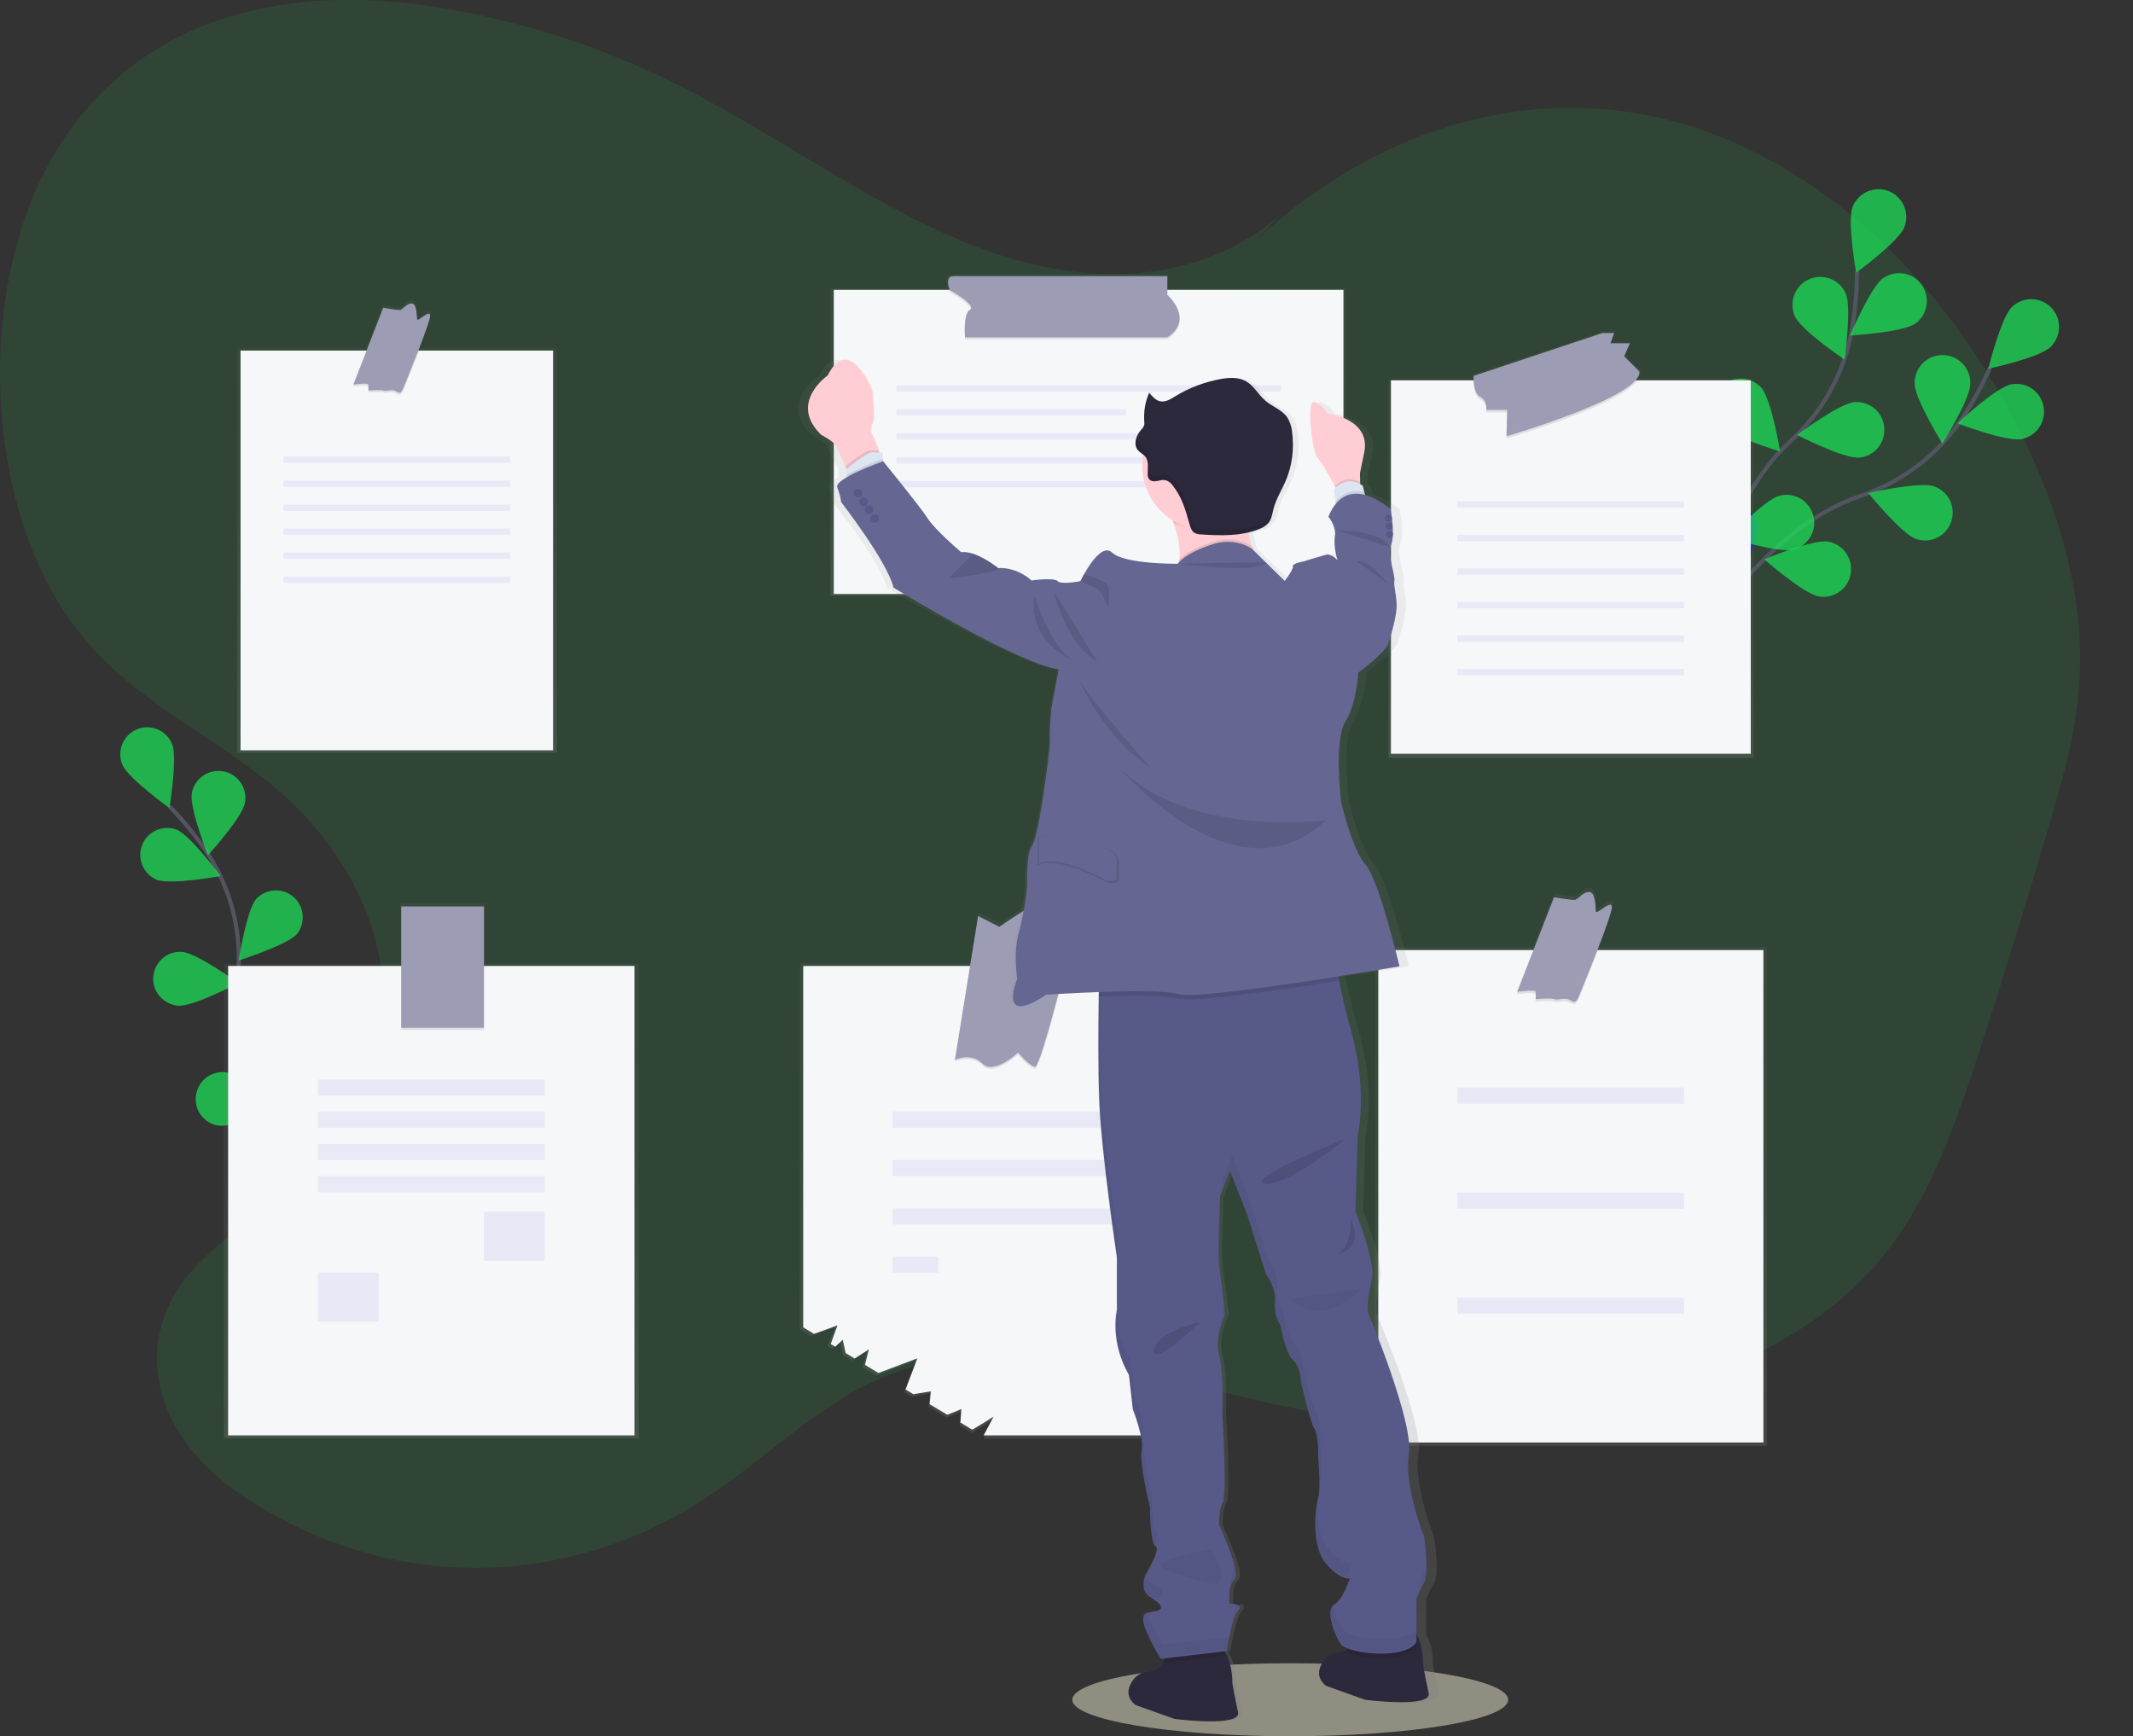 <?xml version="1.0" encoding="utf-8"?>
<!-- Generator: Adobe Illustrator 24.0.0, SVG Export Plug-In . SVG Version: 6.00 Build 0)  -->
<svg version="1.1" id="_x39_8b38715-c4ac-41e9-8897-c725e8bf1e12"
	 xmlns="http://www.w3.org/2000/svg" xmlns:xlink="http://www.w3.org/1999/xlink" x="0px" y="0px" viewBox="0 0 1046.3 851.8"
	 style="enable-background:new 0 0 1046.3 851.8;" xml:space="preserve">
<rect x="0" y="0" width="1046.3" height="851.8" fill="#333333" stroke="none"/>
<style type="text/css">
	.st0{opacity:0.5;fill:#EDEAD0;enable-background:new    ;}
	.st1{opacity:0.1;fill:#1AE859;enable-background:new    ;}
	.st2{fill:none;stroke:#535461;stroke-width:2;stroke-miterlimit:10;}
	.st3{opacity:0.7;fill:#1AE859;}
	.st4{fill:#1C3ED3;}
	.st5{opacity:0.25;enable-background:new    ;}
	.st6{fill:url(#SVGID_1_);}
	.st7{fill:#F6F7F9;}
	.st8{opacity:0.1;enable-background:new    ;}
	.st9{fill:#9D9CB5;}
	.st10{opacity:0.35;}
	.st11{opacity:0.2;fill:#1C3ED3;enable-background:new    ;}
	.st12{fill:url(#SVGID_2_);}
	.st13{fill:url(#SVGID_3_);}
	.st14{fill:url(#SVGID_4_);}
	.st15{fill:url(#SVGID_5_);}
	.st16{fill:url(#SVGID_6_);}
	.st17{fill:url(#SVGID_7_);}
	.st18{fill:#2D293D;}
	.st19{fill:#575988;}
	.st20{opacity:5.000000e-02;enable-background:new    ;}
	.st21{opacity:5.000000e-02;}
	.st22{fill:#FFCDD3;}
	.st23{fill:#DCE6F2;}
	.st24{fill:#656691;}
	.st25{opacity:0.1;}
</style>
<title>taking notes</title>
<ellipse class="st0" cx="632.9" cy="833.9" rx="106.9" ry="17.9"/>
<path class="st1" d="M628.4,105.3c-43.8,37.1-100.6,34.7-150.3,15.4s-95.5-53.7-144-78.2c-39.7-20.2-82.4-33.7-126.5-40
	C145.8-6,76.8,4.5,33.8,64.5c-48,66.9-44.3,187.4,7.6,248.9c26.4,31.2,60.9,46.5,91,70.9s58,64.9,55.4,111.9
	c-2.4,43.6-30,77-58.6,98c-22.1,16.2-49.3,33.9-52,67.5c-2.6,32.5,20.3,57.9,42.1,72.4c71.2,47.2,159,46.8,230-1.2
	c25.3-17.1,48.6-39.9,75.2-53.2c69.7-35,146.6,0.2,220.4,13.1c62.5,10.9,126.6,5.3,187.5-16.5c36.6-13.1,73.3-33.1,99-70.3
	c18.5-26.9,30.1-60.9,40.9-94.5c11.6-35.8,22.7-71.9,33.3-108.2c6.4-21.8,12.7-44,14.3-67.3c3-42.3-9.6-84-26.8-119.7
	C952.4,131.5,883.7,71.9,809.4,56.8s-153.1,14.4-210.8,79.1"/>
<path class="st2" d="M833.4,315.3c0,0,31.5-55.8,79-71.9c19.9-6.6,37.2-19.5,49.2-36.8c5.6-8.2,10.5-17,14.5-26.1"/>
<path class="st3" d="M1005.9,170.2c-5.4,5.3-30.6,10.7-30.6,10.7s6.2-25,11.6-30.3c5.4-5.2,14-5.1,19.3,0.3
	C1011.4,156.3,1011.3,164.9,1005.9,170.2L1005.9,170.2z"/>
<path class="st3" d="M991.7,215.4c-7.4,1.5-31.5-7.7-31.5-7.7s18.8-17.6,26.2-19.1c7.4-1.5,14.6,3.3,16,10.7
	C1003.9,206.7,999.1,213.9,991.7,215.4L991.7,215.4L991.7,215.4z"/>
<path class="st3" d="M939.8,264.4c-7.1-2.5-23.3-22.5-23.3-22.5s25.1-5.8,32.2-3.3c7.1,2.5,10.9,10.2,8.4,17.4
	C954.7,263.1,946.9,266.9,939.8,264.4L939.8,264.4z"/>
<path class="st3" d="M892.2,292.6c-7.4-1.2-26.8-18.2-26.8-18.2s23.8-9.9,31.2-8.7c7.4,1.2,12.5,8.3,11.2,15.7
	C906.7,288.8,899.6,293.9,892.2,292.6L892.2,292.6z"/>
<path class="st3" d="M939.2,188.2c0,7.5,13.6,29.4,13.6,29.4s13.7-21.8,13.7-29.4c0.2-7.5-5.7-13.8-13.3-14
	c-7.5-0.2-13.8,5.7-14,13.3C939.2,187.7,939.2,188,939.2,188.2L939.2,188.2z"/>
<path class="st4" d="M834.8,262c1,7.5,17.4,27.3,17.4,27.3s10.6-23.5,9.6-30.9c-0.5-7.5-7-13.2-14.6-12.7c-7.5,0.5-13.2,7-12.7,14.6
	C834.6,260.9,834.7,261.5,834.8,262L834.8,262z"/>
<path class="st5" d="M834.8,262c1,7.5,17.4,27.3,17.4,27.3s10.6-23.5,9.6-30.9c-0.5-7.5-7-13.2-14.6-12.7c-7.5,0.5-13.2,7-12.7,14.6
	C834.6,260.9,834.7,261.5,834.8,262L834.8,262z"/>
<path class="st2" d="M835.2,314.2c0,0,6.2-63.8,43-97.7c15.6-14.1,26.1-32.9,30-53.6c1.8-9.8,2.7-19.8,2.7-29.8"/>
<path class="st3" d="M934.1,111.6c-2.8,7-23.6,22.2-23.6,22.2s-4.5-25.4-1.7-32.4c2.8-7,10.8-10.4,17.8-7.6
	C933.6,96.7,936.9,104.6,934.1,111.6L934.1,111.6z"/>
<path class="st3" d="M939.4,158.8c-6.2,4.3-31.9,5.8-31.9,5.8s10-23.7,16.2-28.1c6.2-4.3,14.7-2.9,19,3.3S945.6,154.4,939.4,158.8z"
	/>
<path class="st3" d="M911.9,224.5c-7.5,0.6-30.4-11.1-30.4-11.1s20.6-15.4,28.1-16.1c7.5-0.6,14.1,4.9,14.7,12.5
	C924.9,217.3,919.4,223.9,911.9,224.5L911.9,224.5z"/>
<path class="st3" d="M879.8,269.6c-7.3,1.9-31.9-5.8-31.9-5.8s17.7-18.7,25-20.6c7.3-1.9,14.7,2.5,16.6,9.8
	C891.4,260.3,887.1,267.7,879.8,269.6L879.8,269.6z"/>
<path class="st3" d="M880.4,155.1c3,6.9,24.4,21.3,24.4,21.3s3.6-25.5,0.6-32.4c-3-6.9-11.1-10-18-7S877.4,148.2,880.4,155.1
	L880.4,155.1z"/>
<path class="st3" d="M843.6,208.4c5,5.7,29.6,13.1,29.6,13.1s-4.2-25.4-9.1-31.1c-5-5.7-13.6-6.2-19.3-1.3
	C839.2,194.1,838.6,202.7,843.6,208.4L843.6,208.4z"/>
<path class="st4" d="M814.9,264.9c4,6.4,27,17.9,27,17.9s0.3-25.8-3.8-32.2c-4.1-6.3-12.5-8.2-18.9-4.1
	C813.1,250.5,811.2,258.6,814.9,264.9L814.9,264.9z"/>
<path class="st2" d="M153.5,572.3c0,0-39-48.3-36.5-96.8c1.2-20.3-4.3-40.5-15.6-57.5c-5.4-8-11.5-15.5-18.3-22.4"/>
<path class="st3" d="M84.4,365c2.8,6.8-1.3,31.4-1.3,31.4S62.8,381.9,60,375.1c-2.8-6.7,0.4-14.5,7.2-17.3S81.6,358.3,84.4,365
	L84.4,365z"/>
<path class="st3" d="M120.1,394c-1.3,7.2-18.1,25.6-18.1,25.6s-9.2-23.2-7.9-30.4c1.2-7.2,8.1-12,15.3-10.8
	c7.2,1.2,12,8.1,10.8,15.3C120.2,393.8,120.2,393.9,120.1,394z"/>
<path class="st3" d="M145.7,458.2c-4.8,5.5-28.6,13-28.6,13s3.8-24.7,8.6-30.2c5-5.3,13.4-5.6,18.7-0.6
	C149.3,445.1,149.9,452.8,145.7,458.2L145.7,458.2z"/>
<path class="st4" d="M154.1,511.2c-3.8,6.3-26,17.6-26,17.6s-0.4-25,3.3-31.2c3.8-6.2,12-8.1,18.2-4.3
	C155.7,497,157.7,505,154.1,511.2z"/>
<path class="st3" d="M76.8,431.6c6.8,2.7,31.4-1.8,31.4-1.8S93.4,409.7,86.6,407c-6.9-2.5-14.5,1-17,7.9
	C67.2,421.5,70.4,428.8,76.8,431.6z"/>
<path class="st3" d="M87.5,493.4c7.3,0.5,29.4-11.1,29.4-11.1S96.7,467.6,89.4,467c-7.3-0.6-13.6,4.9-14.2,12.2
	S80.1,492.8,87.5,493.4L87.5,493.4z"/>
<path class="st3" d="M106,552c7.1,1.8,30.8-6,30.8-6s-17.4-17.9-24.4-19.6c-7.1-1.8-14.3,2.5-16,9.6C94.6,543.1,98.9,550.3,106,552
	L106,552z"/>
<linearGradient id="SVGID_1_" gradientUnits="userSpaceOnUse" x1="847.42" y1="453.856" x2="847.42" y2="663.206" gradientTransform="matrix(1 0 0 -1 -76.87 825.666)">
	<stop  offset="0" style="stop-color:#808080;stop-opacity:0.25"/>
	<stop  offset="0.54" style="stop-color:#808080;stop-opacity:0.12"/>
	<stop  offset="1" style="stop-color:#808080;stop-opacity:0.1"/>
</linearGradient>
<path class="st6" d="M803.7,186h-0.8c1.3-1.5,2-3,1.9-4.3l-7.6-7.6l2.9-6.5h-9.8l1.8-5.1h-5.8l-64.1,21.3c0,0-0.1,0.9,0,2.2H681
	v185.9h179.2V186H803.7z"/>
<rect x="682.3" y="186.6" class="st7" width="176.5" height="183.2"/>
<path class="st8" d="M803.2,186.6c-8.4,12.3-64.2,28.5-64.2,28.5l0.3-12.8H729c0.6-2.5-0.6-5.2-2.9-6.4c-3-1.6-3.3-7-3.3-9.3H803.2z
	"/>
<path class="st9" d="M786,163.4l-63.1,21c0,0-0.7,8.2,3.2,10.3c2.3,1.3,3.4,3.9,2.9,6.4h10.3L739,214c0,0,66.3-19.3,65.2-31.7
	l-7.5-7.5l2.8-6.4H790l1.8-5L786,163.4z"/>
<g class="st10">
	<rect x="714.9" y="246" class="st11" width="111.2" height="3.1"/>
</g>
<g class="st10">
	<rect x="714.9" y="262.5" class="st11" width="111.2" height="3.1"/>
</g>
<g class="st10">
	<rect x="714.9" y="278.9" class="st11" width="111.2" height="3.1"/>
</g>
<g class="st10">
	<rect x="714.9" y="295.3" class="st11" width="111.2" height="3.1"/>
</g>
<g class="st10">
	<rect x="714.9" y="311.8" class="st11" width="111.2" height="3.1"/>
</g>
<g class="st10">
	<rect x="714.9" y="328.2" class="st11" width="111.2" height="3.1"/>
</g>
<linearGradient id="SVGID_2_" gradientUnits="userSpaceOnUse" x1="271.52" y1="456.276" x2="271.52" y2="678.196" gradientTransform="matrix(1 0 0 -1 -76.87 825.666)">
	<stop  offset="0" style="stop-color:#808080;stop-opacity:0.25"/>
	<stop  offset="0.54" style="stop-color:#808080;stop-opacity:0.12"/>
	<stop  offset="1" style="stop-color:#808080;stop-opacity:0.1"/>
</linearGradient>
<path class="st12" d="M205.8,170.9h-0.4c3.2-8.1,6.1-16,6-17.5c-0.3-3-6.3,3.5-6.6,1.9s0-7.8-2.7-7.8s-4.4,3.2-6,3.2
	s-8.2-1.1-8.2-1.1l-8.4,21.3h-63.2v198.5h156.8V170.9H205.8z"/>
<rect x="118" y="172" class="st7" width="153.3" height="196.1"/>
<path class="st8" d="M205.6,172c-3.2,8.4-6.9,17.2-7.7,19.3c-1.6,4-2.7,1.9-4.5,1.3s-4.3,0.5-5.3,0s-7.4,0-7.4,0c0.1-1,0.1-2,0-2.9
	c-0.1-1.1-7.4,0-7.4,0l6.9-17.7H205.6z"/>
<path class="st9" d="M188,151l-14.7,37.7c0,0,7.2-1.1,7.4,0c0.1,1,0.1,2,0,2.9c0,0,6.3-0.5,7.4,0s3.5-0.5,5.3,0s2.9,2.7,4.5-1.3
	s13.4-32.6,13.1-35.6s-6.1,3.5-6.4,1.9s0-7.7-2.7-7.7s-4.3,3.2-5.9,3.2S188,151,188,151z"/>
<g class="st10">
	<rect x="139" y="224" class="st11" width="111.2" height="3.1"/>
</g>
<g class="st10">
	<rect x="139" y="235.8" class="st11" width="111.2" height="3.1"/>
</g>
<g class="st10">
	<rect x="139" y="247.6" class="st11" width="111.2" height="3.1"/>
</g>
<g class="st10">
	<rect x="139" y="259.3" class="st11" width="111.2" height="3.1"/>
</g>
<g class="st10">
	<rect x="139" y="271.1" class="st11" width="111.2" height="3.1"/>
</g>
<g class="st10">
	<rect x="139" y="282.9" class="st11" width="111.2" height="3.1"/>
</g>
<linearGradient id="SVGID_3_" gradientUnits="userSpaceOnUse" x1="847.535" y1="116.386" x2="847.535" y2="390.176" gradientTransform="matrix(1 0 0 -1 -76.87 825.666)">
	<stop  offset="0" style="stop-color:#808080;stop-opacity:0.25"/>
	<stop  offset="0.54" style="stop-color:#808080;stop-opacity:0.12"/>
	<stop  offset="1" style="stop-color:#808080;stop-opacity:0.1"/>
</linearGradient>
<path class="st13" d="M784.3,464.4h-0.4c3.9-10,7.5-19.8,7.3-21.6c-0.3-3.7-7.7,4.3-8,2.3s0-9.6-3.3-9.6s-5.4,4-7.4,4
	s-10.1-1.3-10.1-1.3L752,464.4h-77.5v244.9h192.2V464.4H784.3z"/>
<rect x="676.1" y="466.1" class="st7" width="188.9" height="241.6"/>
<path class="st8" d="M783.9,466.1c-3.9,10.3-8.4,21-9.4,23.6c-2,4.9-3.3,2.3-5.6,1.7s-5.3,0.7-6.6,0s-9.1,0-9.1,0
	c0.1-1.2,0.1-2.4,0-3.6c-0.2-1.3-9.1,0-9.1,0l8.4-21.6L783.9,466.1z"/>
<path class="st9" d="M762.3,440.2l-18.1,46.4c0,0,8.9-1.3,9.1,0c0.1,1.2,0.1,2.4,0,3.6c0,0,7.7-0.7,9.1,0s4.3-0.7,6.6,0
	s3.6,3.3,5.6-1.6s16.5-40.2,16.1-43.8s-7.6,4.3-7.9,2.3s0-9.5-3.3-9.5s-5.3,3.9-7.3,3.9S762.3,440.2,762.3,440.2z"/>
<g class="st10">
	<rect x="714.9" y="533.6" class="st11" width="111.2" height="7.9"/>
</g>
<g class="st10">
	<rect x="714.9" y="585.1" class="st11" width="111.2" height="7.9"/>
</g>
<g class="st10">
	<rect x="714.9" y="636.6" class="st11" width="111.2" height="7.9"/>
</g>
<linearGradient id="SVGID_4_" gradientUnits="userSpaceOnUse" x1="211.575" y1="145.536" x2="211.575" y2="408.086" gradientTransform="matrix(1 0 0 -1 0 851.276)">
	<stop  offset="0" style="stop-color:#808080;stop-opacity:0.25"/>
	<stop  offset="0.54" style="stop-color:#808080;stop-opacity:0.12"/>
	<stop  offset="1" style="stop-color:#808080;stop-opacity:0.1"/>
</linearGradient>
<polygon class="st14" points="238,472.8 238,443.2 196.5,443.2 196.5,472.8 109.8,472.8 109.8,705.7 313.4,705.7 313.4,472.8 "/>
<rect x="111.9" y="473.9" class="st7" width="199.3" height="230.3"/>
<rect x="196.8" y="473.9" class="st8" width="40.6" height="31.4"/>
<rect x="196.8" y="444.7" class="st9" width="40.6" height="59.5"/>
<g class="st10">
	<rect x="156" y="529.6" class="st11" width="111.2" height="7.9"/>
</g>
<g class="st10">
	<rect x="156" y="545.4" class="st11" width="111.2" height="7.9"/>
</g>
<g class="st10">
	<rect x="156" y="561.2" class="st11" width="111.2" height="7.9"/>
</g>
<g class="st10">
	<rect x="156" y="577" class="st11" width="111.2" height="7.9"/>
</g>
<g class="st10">
	<rect x="237.4" y="594.5" class="st11" width="29.8" height="24.1"/>
</g>
<g class="st10">
	<rect x="156" y="624.3" class="st11" width="29.8" height="24.1"/>
</g>
<linearGradient id="SVGID_5_" gradientUnits="userSpaceOnUse" x1="570.685" y1="119.916" x2="570.685" y2="380.61" gradientTransform="matrix(1 0 0 -1 -76.87 825.666)">
	<stop  offset="0" style="stop-color:#808080;stop-opacity:0.25"/>
	<stop  offset="0.54" style="stop-color:#808080;stop-opacity:0.12"/>
	<stop  offset="1" style="stop-color:#808080;stop-opacity:0.1"/>
</linearGradient>
<path class="st15" d="M523.9,472.4h-0.3c3.2-12.7,5.7-22.8,5.7-22.8l-13.8,6.5c0,0-9.8-13-13.4-10.8s-11.6,7.6-11.6,7.6l-10.6-5.4
	l-4,24.9h-83.6v179.9l5.4,3.2c4.4-1.6,11.7-4.3,11.7-4.3l-3.4,9.3l2.3,1.3l3.8-3.5l1.4,6.6l4.5,2.7l7.1-4.5l-2,7.7l6.7,4l19.5-7.3
	l-5.9,15.5l3.9,2.3l8.8-1.5c0,0-0.4,3.1-0.7,6.4l8.9,5.3c3.6-1.4,7-2.8,7-2.8s-0.3,3.4-0.5,6.7l5.9,3.6c4.7-2.7,10.7-6.5,10.7-6.5
	l-5,9.3h112.9V472.4H523.9z"/>
<path class="st7" d="M593.2,473.9v230.3H482.5l4.9-9.2c0,0-5.8,3.7-10.5,6.4l-5.8-3.5c0.2-3.3,0.5-6.6,0.5-6.6s-3.4,1.4-6.9,2.8
	l-8.7-5.2c0.3-3.3,0.6-6.3,0.6-6.3L448,684l-3.8-2.3l5.8-15.3l-19.1,7.2l-6.6-4l1.9-7.6l-7,4.5l-4.4-2.7l-1.4-6.5l-3.7,3.4l-2.2-1.3
	l3.3-9.2c0,0-7.1,2.7-11.5,4.2l-5.3-3.2V473.9H593.2z"/>
<g class="st10">
	<rect x="437.9" y="545.4" class="st11" width="111.2" height="7.9"/>
</g>
<g class="st10">
	<rect x="437.9" y="569.1" class="st11" width="111.2" height="7.9"/>
</g>
<g class="st10">
	<rect x="437.9" y="592.8" class="st11" width="111.2" height="7.9"/>
</g>
<g class="st10">
	<rect x="437.9" y="616.5" class="st11" width="22.3" height="7.9"/>
</g>
<path class="st8" d="M523,473.9c-5.4,21.4-13.3,51-15.4,50.5c-3.2-0.9-8.2-7-8.2-7s-11.8,11-17.5,5.3s-13.5-1.8-13.5-1.8l7.6-47.1
	L523,473.9z"/>
<path class="st9" d="M479.8,449.4L468.4,520c0,0,7.8-3.9,13.5,1.8s17.5-5.4,17.5-5.4s5,6.1,8.2,7s20.7-71.9,20.7-71.9l-13.5,6.4
	c0,0-9.6-12.8-13.2-10.7s-11.4,7.5-11.4,7.5L479.8,449.4z"/>
<linearGradient id="SVGID_6_" gradientUnits="userSpaceOnUse" x1="610.78" y1="533.276" x2="610.78" y2="690.986" gradientTransform="matrix(1 0 0 -1 -76.87 825.666)">
	<stop  offset="0" style="stop-color:#808080;stop-opacity:0.25"/>
	<stop  offset="0.54" style="stop-color:#808080;stop-opacity:0.12"/>
	<stop  offset="1" style="stop-color:#808080;stop-opacity:0.1"/>
</linearGradient>
<path class="st16" d="M573,141.4v-6.8H466.9c-4.9,0-1.9,6.8-1.9,6.8h-57.7v150.9h253.1v-151L573,141.4z"/>
<rect x="409" y="142.2" class="st7" width="250" height="149.2"/>
<path class="st8" d="M572.6,166.5h-99.2c0,0-1.1-11.5,2.4-13.6s-9.9-9.6-9.9-9.6c-0.1-0.3-0.3-0.7-0.4-1.1h107.1v3.5
	C572.6,145.6,586.2,157.7,572.6,166.5z"/>
<path class="st9" d="M467.8,135.5h104.8v9.1c0,0,13.6,12,0,20.9h-99.2c0,0-1.1-11.5,2.4-13.6s-9.9-9.6-9.9-9.6
	S463,135.5,467.8,135.5z"/>
<g class="st10">
	<rect x="439.7" y="189" class="st11" width="188.6" height="3.1"/>
</g>
<g class="st10">
	<rect x="439.7" y="200.7" class="st11" width="112.6" height="3.1"/>
</g>
<g class="st10">
	<rect x="439.7" y="212.5" class="st11" width="188.6" height="3.1"/>
</g>
<g class="st10">
	<rect x="439.7" y="224.3" class="st11" width="188.6" height="3.1"/>
</g>
<g class="st10">
	<rect x="439.7" y="236" class="st11" width="188.6" height="3.1"/>
</g>
<linearGradient id="SVGID_7_" gradientUnits="userSpaceOnUse" x1="625.536" y1="-18.893" x2="625.536" y2="649.061" gradientTransform="matrix(1 0 0 -1 -76.87 825.666)">
	<stop  offset="0" style="stop-color:#808080;stop-opacity:0.25"/>
	<stop  offset="0.54" style="stop-color:#808080;stop-opacity:0.12"/>
	<stop  offset="1" style="stop-color:#808080;stop-opacity:0.1"/>
</linearGradient>
<path class="st17" d="M705.8,830.7c-1.8-7.6-2.9-14.3-2.9-14.3s0.4-8.3-3.3-14.5v-2.1l0,0v-15.3c1.1-2.8,2.3-5.4,3.9-8
	c2.8-4.8,0-22.5,0-22.5s-10.2-24.9-7.7-40.6s-21-70-21-70c0.1-5.2,0.9-10.4,2.2-15.5c0.2-1.1,0.3-2.2,0.3-3.3c0-0.1,0-0.3,0-0.4v0.1
	c-0.3-10.4-8.6-29.9-8.6-29.9l1.1-37.2c0,0,5.3-21.9-3.3-51.3c-3-10.3-4.9-18.5-6.1-24.8c-0.1-0.7-0.3-1.4-0.4-2.1
	c17.6-2.7,31.1-4.9,31.1-4.9s-10.2-42.8-17.1-50.3s-12.4-31-12.4-31s-3.6-30.2,2.2-39s6.6-24.1,6.6-24.1s13.3-9.6,14.9-13.9
	s4.4-13.9,4.4-19s-1.7-9.6-1.1-12.3s-3.9-12.8-1.7-17.6c0.6-1.5,0.9-3.1,0.9-4.6c0,0,0-0.1,0-0.1c0,0,0,0,0,0
	c0-4.2-0.4-8.4-1.2-12.5c0,0-6-5.3-13.1-7l-0.3-1.1l-0.8-3c-0.4-0.3-0.9-0.5-1.3-0.8v-1.1l-0.1-4.3l2.1-9.8
	c4.1-17-18.6-19.5-18.6-19.5c-1.4-2.6-3.6-4.6-6.4-5.7c-4.6-1.6-0.8,25.5,1.4,27.3c1.6,1.3,6.6,9.8,8.9,14l0,0l0.4,0.7
	c-0.4,0.3-0.7,0.7-1,1.1l0.9,5.9l0.1,0.9c-1.5,1.9-2.7,3.9-3.6,6.2c0,0,4.2,4.5,3.3,9.6s1.3,11.4,1.4,11.8c-0.3-0.3-3.2-3.4-6.1-2.7
	s-11,3.2-11,3.2s-6.1,1.1-5.5,2.4s-4.2,7.2-4.2,7.2l-16.3-15.5c-0.2-0.5-0.3-0.9-0.5-1.4c-0.7-2.2-1.2-4.5-1.4-6.8
	c1.8-0.4,3.5-1,5.2-1.7c1.7-0.6,3.3-1.6,4.5-2.9c1.6-2,2-4.6,2.6-7c1.3-4.8,4.1-9,6.1-13.5c3.4-7.6,4.5-16,3.3-24.3
	c-0.3-2.5-1.1-5-2.5-7.1c-2.7-3.7-7.5-5.2-11-8.1s-5.8-7.4-9.9-9.6c-3.7-2-8.2-1.8-12.4-1.1c-8.2,1.3-16,4.2-23.2,8.4
	c-2.4,1.4-5,3-7.7,2.5c-2.3-0.4-4.1-2.3-5.6-4.1c0-0.1,0-0.2,0.1-0.2l-0.2-0.2c-1.7,3.8-2.6,8-2.5,12.2c0,0.6,0,1.3,0.1,2
	c0,0.2,0,0.5,0,0.7c0,0.2,0,0.4,0,0.6l0,0c0,0.3,0,0.6-0.1,0.9c-0.3,0.8-0.9,1.6-1.5,2.2c-0.5,0.6-0.9,1.2-1.3,1.8
	c0.1-0.2,0.1-0.4,0.2-0.7c-1,1.5-1.6,3.3-1.7,5.1c-0.1,1.3,0.4,2.7,1.2,3.7c0.8,0.8,1.7,1.5,2.7,2.1c-2.3,12.8,3.6,25.8,14.9,32.4
	c0.2,0.5,0.4,0.9,0.6,1.4c2.1,5.5,3.7,11.9,3,17.8c-0.1,0.4-0.1,0.9-0.2,1.3c-0.2,0.2-0.4,0.5-0.6,0.7l0,0c0,0-27,0.3-33.3-5.5
	s-16,14-16,14s-9.7,1.9-11.6,0s-13.3-0.3-13.3-0.3s-6.9-6.7-16.8-6.1c-3.8-2.9-7.9-5.2-12.4-6.9l0,0l-0.3-0.1l0,0
	c-1.9-0.7-4-1-6.1-0.8c0,0-13.3-11-17.1-16.8c-3.9-5.8-22.3-27.7-22.4-27.8l-0.1-1l-0.2-3.2c-0.5,0.1-1.1,0.1-1.6,0.1l-0.4-1.1
	c-1.1-3.1-2.4-6.1-3.9-9c0,0,0-4,1.2-5s-0.5-15.7-0.5-15.7s-12-27.9-22.6-7.1c0,0-20.2,13.5-3.3,29.2c0,0,6.8,3.3,7.7,5.9
	c0.6,1.7,2.9,6.4,4.5,9.5c0.3,0.5,0.5,1,0.7,1.4l-0.2,0.2l0.3,2.6l0.1,1c-3.2,1.8-5.4,3.6-4.8,5c0.9,2.3,1.6,4.7,1.9,7.2
	c0,0,23.5,29.4,26.5,42c0,0,63,37.4,83.7,40.1l-3.6,18.7c0,0-1.1,11.2-0.8,15.2s-2.5,22.2-2.5,22.2s-3.6,26.7-6.6,30.5
	s-2.5,19.8-2.5,19.8c-0.7,7.7-2.1,15.3-4.2,22.7c-3,10.2-0.8,22.7-0.8,22.7s-10.5,24.1,14.6,7.8c0,0,12.3-0.8,26.5-1.3
	c0,0.5,0,0.9,0,1.4c0,1.8-0.1,3.8-0.1,5.9c-0.2,13.8-0.3,32.8,0.3,47.1c1.1,25.4,8.8,75.7,8.8,75.7v25.3c-0.5,2.4-0.7,4.8-0.7,7.2
	c-0.2,8.9,2.2,17.7,6.8,25.3l1.7,16.7c0,0,4.5,11.1,4.6,17.7c0,0.5-0.1,1.1-0.2,1.6c-0.2,0.8-0.2,1.7-0.2,2.6
	c-0.3,7.7,4.3,25.9,4.3,25.9s0.3,18.5,3,19.5c2.4,0.9-3.2,10.6-4.8,13.4c0-0.2-0.1-0.3-0.1-0.5c-0.2,0.4-0.3,0.6-0.3,0.6
	c-0.6,1.5-0.9,3.1-0.9,4.7c-0.3,2.6,0.9,5.1,3.1,6.5c5.3,3.2,8.1,5.9,3.6,7c-1.6,0.3-3.3,0.6-4.9,1c-0.1-0.2-0.2-0.4-0.2-0.6
	c-1.3,0.5-2,1.9-1.8,3.2c-0.1,1.3,0.3,3.3,1.7,6.3c4.4,9.9,7.5,13.6,7.5,13.6l2.1-0.2c-0.3,0.8-0.7,1.6-1.2,2.3
	c-0.8,1.2-1.9,2.1-3.1,2.8c-1.2,0.7-2.4,1.1-3.8,1.3c-3,0.1-5.9,1.5-7.8,3.8c-2.8,3.6-4.5,8.4,1,12.7l19.8,6.8c0,0,34,4.4,32.2-3.2
	s-2.9-14.3-2.9-14.3s0.4-7.4-2.8-13.5c-0.4-0.7-0.8-1.4-1.2-2l1.2-0.1c0,0,2.5-16.8,5.8-20c0.8-0.7,0.9-1.3,0.8-1.7
	c0.3-0.9-0.5-1.5-1.6-1.8l-0.2,0.7c-1.1-0.2-2.2-0.4-3.3-0.4c0,0-1.1-8.8,2.5-12c0.6-0.7,0.8-1.7,0.7-2.6c0-1.2-0.1-2.4-0.4-3.6
	c0,0.1-0.1,0.1-0.1,0.2c-1.8-8-7.9-20.7-7.9-20.7s-0.3-8,1.9-11.2s-0.3-43.6-0.3-43.6s0.8-19.5-1.7-28.6s3-19.8,3-19.8
	s0-0.2-0.1-0.6l0.1-0.1c0,0-0.1-1.2-0.3-3.1c0,0.1-0.1,0.1-0.1,0.2c-0.5-5.2-1.6-14.5-2.4-18.8c-1.1-6.2,0.3-35.6,0.3-35.6l5-12.6
	L614,596l9.4,28.9c0,0,4.7,6.1,4.8,12.3c0,0.3,0,0.6-0.1,0.9c-0.1,0.6-0.1,1.3-0.1,1.9c-0.2,3.6,0.8,7.3,2.9,10.3
	c0,0,2.5,13.6,6.4,17.1s3.9,10.2,3.9,10.2s4.7,19.8,6.9,23.3c1.9,2.9,2,11,1.9,13.5l0,0c0,0.5,0,0.7,0,0.7s0.7,7.1,0.6,13
	c0,0.7,0,1.4-0.1,2.1V730c0,1.6-0.2,3.2-0.6,4.8c0,0.1-0.1,0.2-0.1,0.3c0-0.3,0-0.7,0.1-1c-1,4-1.4,8.2-1.4,12.3
	c-0.1,7.1,1,15.5,5.3,20.5c7.5,8.6,12.2,7.5,12.2,7.5s-3.6,10.7-8,12.8c-0.2,0.1-0.3,0.2-0.5,0.3c0-0.2-0.1-0.4-0.1-0.6
	c-0.9,0.8-1.3,2.2-1.3,4c-0.3,4.7,2.6,12.3,5.5,15.8c1,1,2.3,1.8,3.7,2.2c-0.2,0.2-0.5,0.3-0.7,0.4c-0.5,0.3-1,0.5-1.5,0.7
	c-0.7,0.3-1.5,0.5-2.3,0.6c-3,0.1-5.9,1.4-7.8,3.8c-2.8,3.5-4.5,8.4,1,12.7l19.8,6.8C673.7,833.9,707.6,838.3,705.8,830.7z"/>
<path class="st18" d="M576.1,843.3l-19.1-6.8c-5.3-4.3-3.6-9.1-0.9-12.7c1.9-2.3,4.6-3.7,7.6-3.8c1.3-0.2,2.5-0.6,3.7-1.3
	c1.2-0.7,2.2-1.6,3-2.8c1.4-2.2,2.2-4.8,2.2-7.4c0,0,21-6.2,26.7,0c1,1.1,1.9,2.4,2.5,3.7c3,6.1,2.7,13.5,2.7,13.5s1.1,6.7,2.8,14.3
	S576.1,843.3,576.1,843.3z"/>
<path class="st18" d="M669.6,833.9l-19.1-6.8c-5.3-4.3-3.6-9.1-0.9-12.7c1.8-2.3,4.6-3.7,7.6-3.8c0.8-0.1,1.5-0.3,2.2-0.6
	c0.5-0.2,1-0.4,1.5-0.7c5.3-2.9,5.2-10.2,5.2-10.2s21-6.2,26.7,0c0.8,0.8,1.4,1.7,2,2.7c3.6,6.2,3.2,14.5,3.2,14.5s1.1,6.7,2.8,14.3
	S669.6,833.9,669.6,833.9z"/>
<path class="st8" d="M599.2,808.5c1,1.1,1.9,2.4,2.5,3.7l0,0l-31.5,3.7c1.4-2.2,2.2-4.8,2.2-7.4
	C572.4,808.5,593.4,802.4,599.2,808.5z"/>
<path class="st8" d="M694.8,801.8v5.9c-4.9,8.1-28.6,6.3-35.4,2.3c0.5-0.2,1-0.4,1.5-0.7c5.3-2.9,5.2-10.2,5.2-10.2s21-6.2,26.7,0
	C693.5,799.9,694.2,800.9,694.8,801.8z"/>
<path class="st19" d="M698.5,776.5c-1.5,2.6-2.7,5.2-3.7,8v21.1c-5.3,8.8-33.2,5.9-36.9,1.1s-7.8-17.4-3.5-19.5s7.7-12.8,7.7-12.8
	s-4.5,1.1-11.8-7.5s-5.1-27.5-3.7-32.1s0-19.8,0-19.8s0.3-10.7-1.9-14.2s-6.6-23.3-6.6-23.3s0-6.7-3.8-10.2s-6.2-17.1-6.2-17.1
	c-2.2-3.4-3.1-7.5-2.7-11.5c0.8-6.7-4.5-13.9-4.5-13.9l-9.1-28.9l-8.5-21.7l-4.8,12.6c0,0-1.3,29.4-0.3,35.6s2.7,22.5,2.7,22.5
	s-5.3,10.7-2.9,19.8s1.6,28.6,1.6,28.6s2.4,40.4,0.3,43.6s-1.9,11.2-1.9,11.2s11,23.5,7.5,26.7s-2.4,12-2.4,12s7.5,0,4.3,3.2
	s-5.6,20-5.6,20l-32.3,3.8c0,0-3-3.8-7.2-13.6s0.8-8.8,5.1-9.9s1.6-3.7-3.5-7s-2.1-10.4-2.1-10.4s7.8-13.1,5.1-14.2
	s-2.9-19.5-2.9-19.5s-5.3-21.9-4-27.8s-4.3-20-4.3-20l-1.9-16.8c-9.6-16.6-5.9-31.8-5.9-31.8v-25.9c0,0-7.5-50.3-8.6-75.7
	c-0.7-16.3-0.5-38.5-0.3-52.3c0.1-7.8,0.3-12.9,0.3-12.9l115.5-12c0,0-0.1,5.3,2.1,17.2c1.2,6.3,3,14.5,5.9,24.8
	c8.3,29.4,3.2,51.3,3.2,51.3l-1.1,37.1c0,0,10.2,24.9,8,33.4c-1.3,5.1-2,10.3-2.1,15.5c0,0,22.8,54.3,20.3,70.1s7.5,40.6,7.5,40.6
	S701.2,771.6,698.5,776.5z"/>
<path class="st20" d="M632.5,637.2l35.2-4.7C667.6,632.5,647.7,652.8,632.5,637.2z"/>
<path class="st8" d="M662.5,598.1c0,0,1.2,12.4-6.4,17.1C656.1,615.2,669.8,613.1,662.5,598.1z"/>
<path class="st8" d="M660.4,558.5c0,0-29.4,24.2-40.1,22.2S660.4,558.5,660.4,558.5z"/>
<path class="st8" d="M588.9,648.5c0,0-22.3,5.1-23,14S588.9,648.5,588.9,648.5z"/>
<path class="st20" d="M593.8,760c0,0-31.5,5.9-22.6,9.9s23.7,7.2,23.7,7.2S605,777.7,593.8,760z"/>
<g class="st21">
	<path d="M564.8,776.3c-1.6-1-2.7-2.7-2.9-4.6l-0.3,0.6c0,0-2.9,7.2,2.1,10.4l1.7,1.1c0.9-0.2,1.9-0.3,2.9-0.5
		C572.6,782.1,569.9,779.5,564.8,776.3z"/>
	<path d="M605.5,774.1c0.9-0.8,0.8-2.8,0.3-5.5c-1.4,2.1-1.8,5.3-1.8,7.7C604.3,775.5,604.8,774.8,605.5,774.1z"/>
	<path d="M600.6,641.1c-1.2,3.2-1.9,6.5-2.1,9.8c0.6-2.3,1.4-4.6,2.4-6.8C600.9,644.2,600.8,643,600.6,641.1z"/>
	<path d="M672.8,627.1c0.2-1,0.3-1.9,0.3-2.9c-0.4,2-0.7,3.8-0.9,5.5C672.4,628.8,672.6,627.9,672.8,627.1z"/>
	<path d="M599.9,736.2c0.4-0.7,0.7-2.9,0.8-5.9c-1,2-1.4,5.1-1.5,7.5C599.3,737.2,599.6,736.6,599.9,736.2z"/>
	<path d="M606.5,786.6c-2.2,6-3.7,16.4-3.7,16.4l-32.3,3.7c0,0-3-3.7-7.2-13.6c-0.4-0.9-0.7-1.7-0.9-2.4c-1.9,0.9-2.7,2.9-0.2,8.8
		c4.3,9.9,7.2,13.6,7.2,13.6l32.3-3.8c0,0,2.4-16.8,5.6-20C608.9,787.8,607.9,787,606.5,786.6z"/>
	<path d="M563.8,738.6c0,0,0.3,18.5,2.9,19.5l0,0c1.3-3,2.3-6,1-6.4c-2.7-1.1-2.9-19.5-2.9-19.5s-5.3-21.9-4-27.8s-4.3-20-4.3-20
		l-1.9-16.8c-9.6-16.6-5.9-31.8-5.9-31.8v-25.9c0,0-7.5-50.3-8.6-75.7c-0.7-16.3-0.5-38.5-0.3-52.3c0-2.5,0.1-4.7,0.1-6.6l-0.9,0.1
		c0,0-0.1,5.1-0.3,12.9c-0.2,13.8-0.4,36,0.3,52.3c1.1,25.4,8.6,75.7,8.6,75.7V642c0,0-3.8,15.2,5.9,31.8l1.9,16.8
		c0,0,5.6,14.2,4.3,20S563.8,738.6,563.8,738.6z"/>
	<path d="M659,799.5c-2.6-3.8-4.4-8.1-5.1-12.7c-3.3,3,0.5,14.5,4,19.1c3.7,4.8,31.5,7.8,36.9-1.1v-5.1
		C687.5,807,662.5,804.1,659,799.5z"/>
	<path d="M699.6,769.3c-1.5,2.6-2.7,5.2-3.8,8v3.8c0.6-1.4,1.5-3.2,2.7-5.3c0.8-1.4,1.1-3.8,1.2-6.6
		C699.7,769.2,699.6,769.3,699.6,769.3z"/>
	<path d="M660.6,773.5c1-2.1,1.9-4.2,2.6-6.3c0,0-4.5,1.1-11.8-7.5c-5.3-6.2-5.5-18-4.8-25.7c-1.3,4.5-3.5,23.5,3.7,32.1
		C655.1,771.7,658.7,773.2,660.6,773.5z"/>
	<path d="M646.7,714.2c0.5,5.3,0.6,10.6,0.5,15.8c0.1-0.8,0.3-1.7,0.5-2.5c1.3-4.5,0-19.8,0-19.8s0.3-10.7-1.9-14.2
		s-6.7-23.3-6.7-23.3s0-6.7-3.7-10.2s-6.2-17.1-6.2-17.1c-2.2-3.4-3.1-7.5-2.7-11.5c0.8-6.7-4.5-13.9-4.5-13.9l-9.1-28.9l-8.5-21.7
		l-4.8,12.6c0,0-0.1,1.6-0.2,4.1l3.9-10.2l8.5,21.7l9.1,28.9c0,0,5.3,7.2,4.5,13.9c-0.5,4,0.5,8.1,2.7,11.5c0,0,2.4,13.6,6.2,17.1
		s3.8,10.2,3.8,10.2s4.5,19.8,6.7,23.3S646.7,714.2,646.7,714.2z"/>
</g>
<path class="st22" d="M669.1,222.4l-2,9.8l0.1,4.3l0.1,3.2l-11.2,1.1l-1.3-2.3l0,0c-2.3-4.2-7.1-12.7-8.7-14
	c-2.1-1.7-5.7-28.9-1.3-27.3c2.7,1,4.9,3,6.2,5.6C651.1,202.8,673,205.4,669.1,222.4z"/>
<path class="st8" d="M667.3,239.7l-11.2,1.1l-1.3-2.3l0,0c1.6-1.6,6.2-5.4,12.3-2L667.3,239.7z"/>
<path class="st23" d="M670.1,244.9l-14.7,3.5l-0.3-2.2l-0.8-5.9c0,0,5.8-7.8,14.2-2l0.7,3L670.1,244.9z"/>
<path class="st22" d="M431.8,223.4l-15.7,8.4c0,0-0.6-1.2-1.4-3c-1.5-3.1-3.7-7.9-4.3-9.5c-0.9-2.6-7.5-5.9-7.5-5.9
	c-16.4-15.7,3.1-29.2,3.1-29.2c10.4-20.9,21.9,7.1,21.9,7.1s1.6,14.7,0.5,15.7s-1.1,5-1.1,5c1.5,2.9,2.8,5.9,3.8,9
	C431.6,222.5,431.8,223.4,431.8,223.4z"/>
<path class="st8" d="M431.8,223.4l-15.7,8.4c0,0-0.6-1.2-1.4-3c2.2-1.9,10.1-8.2,12.6-7.9c1.2,0.2,2.5,0.2,3.7,0.1
	C431.6,222.5,431.8,223.4,431.8,223.4z"/>
<path class="st23" d="M433.4,228.1l-17.6,8.7l-0.4-3.8l-0.3-2.7c0,0,10.2-8.8,13.2-8.4c1.5,0.2,3.1,0.2,4.6,0l0.2,3.2L433.4,228.1z"
	/>
<path class="st22" d="M626.3,287.2c0,0-76.9,8.7-62.6,4c10-3.3,14-9.6,14.8-16.7c0.7-5.9-0.8-12.3-2.9-17.8
	c-1.8-4.9-4.1-9.5-6.9-13.9c0,0,58.8-32.4,47-3c-1.8,4.5-2.9,9.2-3.3,13.9c-0.4,4.8,0.2,9.5,1.5,14.1
	C616.2,275.3,620.5,282,626.3,287.2z"/>
<path class="st8" d="M615.9,239.8c-1.8,4.5-2.9,9.2-3.3,13.9c-5.5,4.6-11.6,4.3-19.4,4.3c-6,0-12.6,1.5-17.4-1.4
	c-1.8-4.9-4.1-9.5-6.9-13.9C568.8,242.8,627.7,210.4,615.9,239.8z"/>
<circle class="st22" cx="592.1" cy="228.4" r="31.8"/>
<path class="st8" d="M626.3,287.2c0,0-76.9,8.7-62.6,4c10-3.3,14-9.6,14.8-16.7c3.8-4.1,11.5-7.1,16.5-8.7c4.5-1.5,9.4-1.6,14-0.2
	c1.8,0.5,3.5,1.3,5.1,2.4C616.3,275.3,620.6,282,626.3,287.2z"/>
<path class="st8" d="M670.1,244.9l-14.7,3.5l-0.3-2.2c4.2-5.3,9.4-5.9,14.1-4.8L670.1,244.9z"/>
<path class="st8" d="M433.4,228.1l-17.6,8.7l-0.4-3.8c6.3-3.7,16.9-7.6,17.8-7.9L433.4,228.1z"/>
<path class="st8" d="M656.8,481.1c-29.8,4.7-72.2,10.8-78.9,8.8c-5.6-1.7-23.4-1.5-38.9-1c0.1-7.8,0.3-12.9,0.3-12.9l115.5-12
	C654.7,463.9,654.5,469.2,656.8,481.1z"/>
<path class="st24" d="M686.5,474.1c0,0-98.1,16.9-108.7,13.6s-64.6,0.3-64.6,0.3c-24.3,16.3-14.2-7.8-14.2-7.8s-2.1-12.6,0.8-22.7
	c2-7.5,3.3-15.1,4-22.7c0,0-0.5-16,2.4-19.8s6.4-30.5,6.4-30.5s2.7-18.2,2.4-22.2s0.8-15.2,0.8-15.2l3.5-18.7
	c-20-2.7-81-40.1-81-40.1c-2.9-12.6-25.7-42-25.7-42c-0.3-2.5-1-4.9-1.9-7.2c-1.6-4.3,22.5-12.8,22.5-12.8s17.9,21.9,21.7,27.8
	c3.7,5.9,16.6,16.8,16.6,16.8c2-0.2,4,0.1,5.9,0.8c0.1,0,0.2,0.1,0.3,0.1s0,0,0,0c6,2.1,12,6.9,12,6.9c9.6-0.5,16.3,6.1,16.3,6.1
	s11-1.6,12.8,0.3s11.2,0,11.2,0s9.4-19.8,15.5-14s32.2,5.5,32.2,5.5c3.5-4.6,11.9-7.9,17.2-9.6c4.5-1.5,9.4-1.6,14-0.2
	c2,0.6,3.8,1.5,5.5,2.7l15.8,15.5c0,0,4.5-5.9,4-7.2s5.3-2.4,5.3-2.4s7.8-2.4,10.7-3.2s5.6,2.4,5.9,2.7c-0.1-0.3-2.1-6.8-1.3-11.8
	s-3.2-9.6-3.2-9.6c9.4-23,30.5-3.7,30.5-3.7s2.4,12.6,0.3,17.4s2.1,15,1.6,17.6s1.1,7.2,1.1,12.3s-2.7,14.7-4.3,19
	s-14.5,13.9-14.5,13.9s-0.8,15.2-6.4,24.1s-2.1,39-2.1,39s5.3,23.5,12,31S686.5,474.1,686.5,474.1z"/>
<path class="st8" d="M543.4,298.1c0,0-2.9-8.8-5.6-9.6c-2.7-1-5.3-2.1-7.8-3.5l1.7-3.3c0,0,10,2.8,11.7,5.7S543.4,298.1,543.4,298.1
	z"/>
<path class="st8" d="M489.7,278.6c-0.5,2.7-24.3,5.1-24.3,5.1l12-12.1l0,0l0.3,0.1l0,0C483.8,273.8,489.7,278.6,489.7,278.6z"/>
<circle class="st19" cx="420.9" cy="241.9" r="2.1"/>
<circle class="st19" cx="423.6" cy="246.2" r="2.1"/>
<circle class="st19" cx="426.3" cy="250.1" r="2.1"/>
<circle class="st19" cx="429.1" cy="254.4" r="2.1"/>
<circle class="st19" cx="681.1" cy="254.2" r="1.7"/>
<circle class="st19" cx="681.4" cy="258.1" r="1.7"/>
<circle class="st19" cx="681.6" cy="262.1" r="1.7"/>
<path class="st8" d="M543.6,370.6c-0.2-0.3,60,75.8,106.8,31.8C650.4,402.4,576.5,412.4,543.6,370.6z"/>
<path class="st8" d="M509,410.2c0,0,36.1,1,39.8,11.4v10.8c-2.1,1.2-4.6,1.2-6.7,0c-3.6-2-25.4-13-33.1-7.7V410.2z"/>
<path class="st24" d="M509.6,410.2c0,0,34.5,0.9,38.1,10.8v10.3c-2,1.1-4.4,1.1-6.4,0c-3.5-1.9-24.3-12.4-31.7-7.4V410.2z"/>
<path class="st8" d="M528.6,331.8c0,0,4.1,10.6,14,24c6.1,8.2,13.5,15.3,21.9,21.1C564.5,377,529.2,336.8,528.6,331.8z"/>
<path class="st8" d="M516.8,289.9c0,0,6,26,21.5,34.8L516.8,289.9z"/>
<path class="st8" d="M507.6,292.6c-0.2-0.5-5.3,20.5,20,32.2C527.6,324.7,516.8,321.1,507.6,292.6z"/>
<path class="st8" d="M665.1,275.1c-0.4,0,12.5,8.2,16,12C681.1,287.2,672.7,274.6,665.1,275.1z"/>
<path class="st18" d="M583.5,257.2c0.5,1.6,1,3.4,2.5,4.3c0.9,0.4,2,0.7,3,0.7c9.7,0.6,19.8,1,28.8-2.7c1.7-0.6,3.2-1.6,4.4-2.9
	c1.6-1.9,1.9-4.6,2.5-7c1.3-4.8,3.9-9,5.9-13.5c3.3-7.6,4.3-16,3.2-24.3c-0.2-2.5-1.1-5-2.4-7.1c-2.6-3.7-7.3-5.2-10.7-8.1
	s-5.6-7.4-9.6-9.6c-3.6-2-8-1.8-12-1.1c-7.9,1.4-15.5,4.2-22.4,8.4c-2.3,1.4-4.8,3.1-7.5,2.6c-2.3-0.4-4-2.4-5.5-4.2
	c-1.9,4.4-2.7,9.1-2.4,13.9c0.1,0.7,0.1,1.4-0.1,2.1c-0.3,0.8-0.8,1.6-1.5,2.2c-2.4,2.8-3.9,7.2-1.5,10c1,1.2,2.6,1.9,3.6,3.1
	c1.8,2.2,1.2,5.4,1.2,8.3c-0.1,1,0.1,2,0.7,2.8c0.9,1.1,2.5,1.2,3.9,0.9s2.8-0.7,4.2-0.4c1.5,0.5,2.8,1.5,3.6,2.8
	C579.9,244.1,581.6,250.4,583.5,257.2z"/>
<g class="st25">
	<path d="M623.2,254.1c-1.2,1.3-2.7,2.3-4.4,2.9c-9,3.7-19.1,3.3-28.8,2.7c-1,0-2.1-0.2-3-0.7c-1.5-0.9-2-2.7-2.5-4.3
		c-1.9-6.9-3.6-13.1-8.1-18.8c-0.9-1.3-2.1-2.3-3.6-2.8c-1.4-0.3-2.8,0.2-4.2,0.4s-3,0.1-3.9-0.9c-0.6-0.8-0.8-1.8-0.7-2.8
		c0-2.9,0.6-6.1-1.2-8.3c-1-1.3-2.6-1.9-3.6-3.1c-1.5-1.8-1.4-4.2-0.6-6.4c-1.7,2.7-2.4,6.2-0.5,8.5c1,1.2,2.6,1.9,3.6,3.1
		c1.8,2.2,1.2,5.4,1.2,8.3c-0.1,1,0.1,2,0.7,2.8c0.9,1.1,2.5,1.2,3.9,0.9s2.8-0.7,4.2-0.4c1.5,0.5,2.8,1.5,3.6,2.8
		c4.5,5.7,6.2,12,8.1,18.8c0.5,1.6,1,3.4,2.5,4.3c0.9,0.5,2,0.7,3,0.7c9.7,0.6,19.8,1,28.8-2.7c1.7-0.6,3.2-1.6,4.4-2.9
		c0.6-0.8,1.1-1.6,1.4-2.6C623.4,253.8,623.3,254,623.2,254.1z"/>
	<path d="M561.3,207.8c0.4-0.5,0.8-1,1-1.6c0.1-0.7,0.2-1.4,0.1-2.1c-0.3-3.9,0.2-7.8,1.5-11.5l-0.2-0.2c-1.9,4.4-2.7,9.1-2.4,13.9
		C561.3,206.7,561.3,207.2,561.3,207.8z"/>
</g>
<path class="st8" d="M577.8,276.5c0,0,39.8,5.3,43.3-0.7"/>
<path class="st8" d="M655.1,260c0,0,22.1,0,26.9,8.3"/>
</svg>
